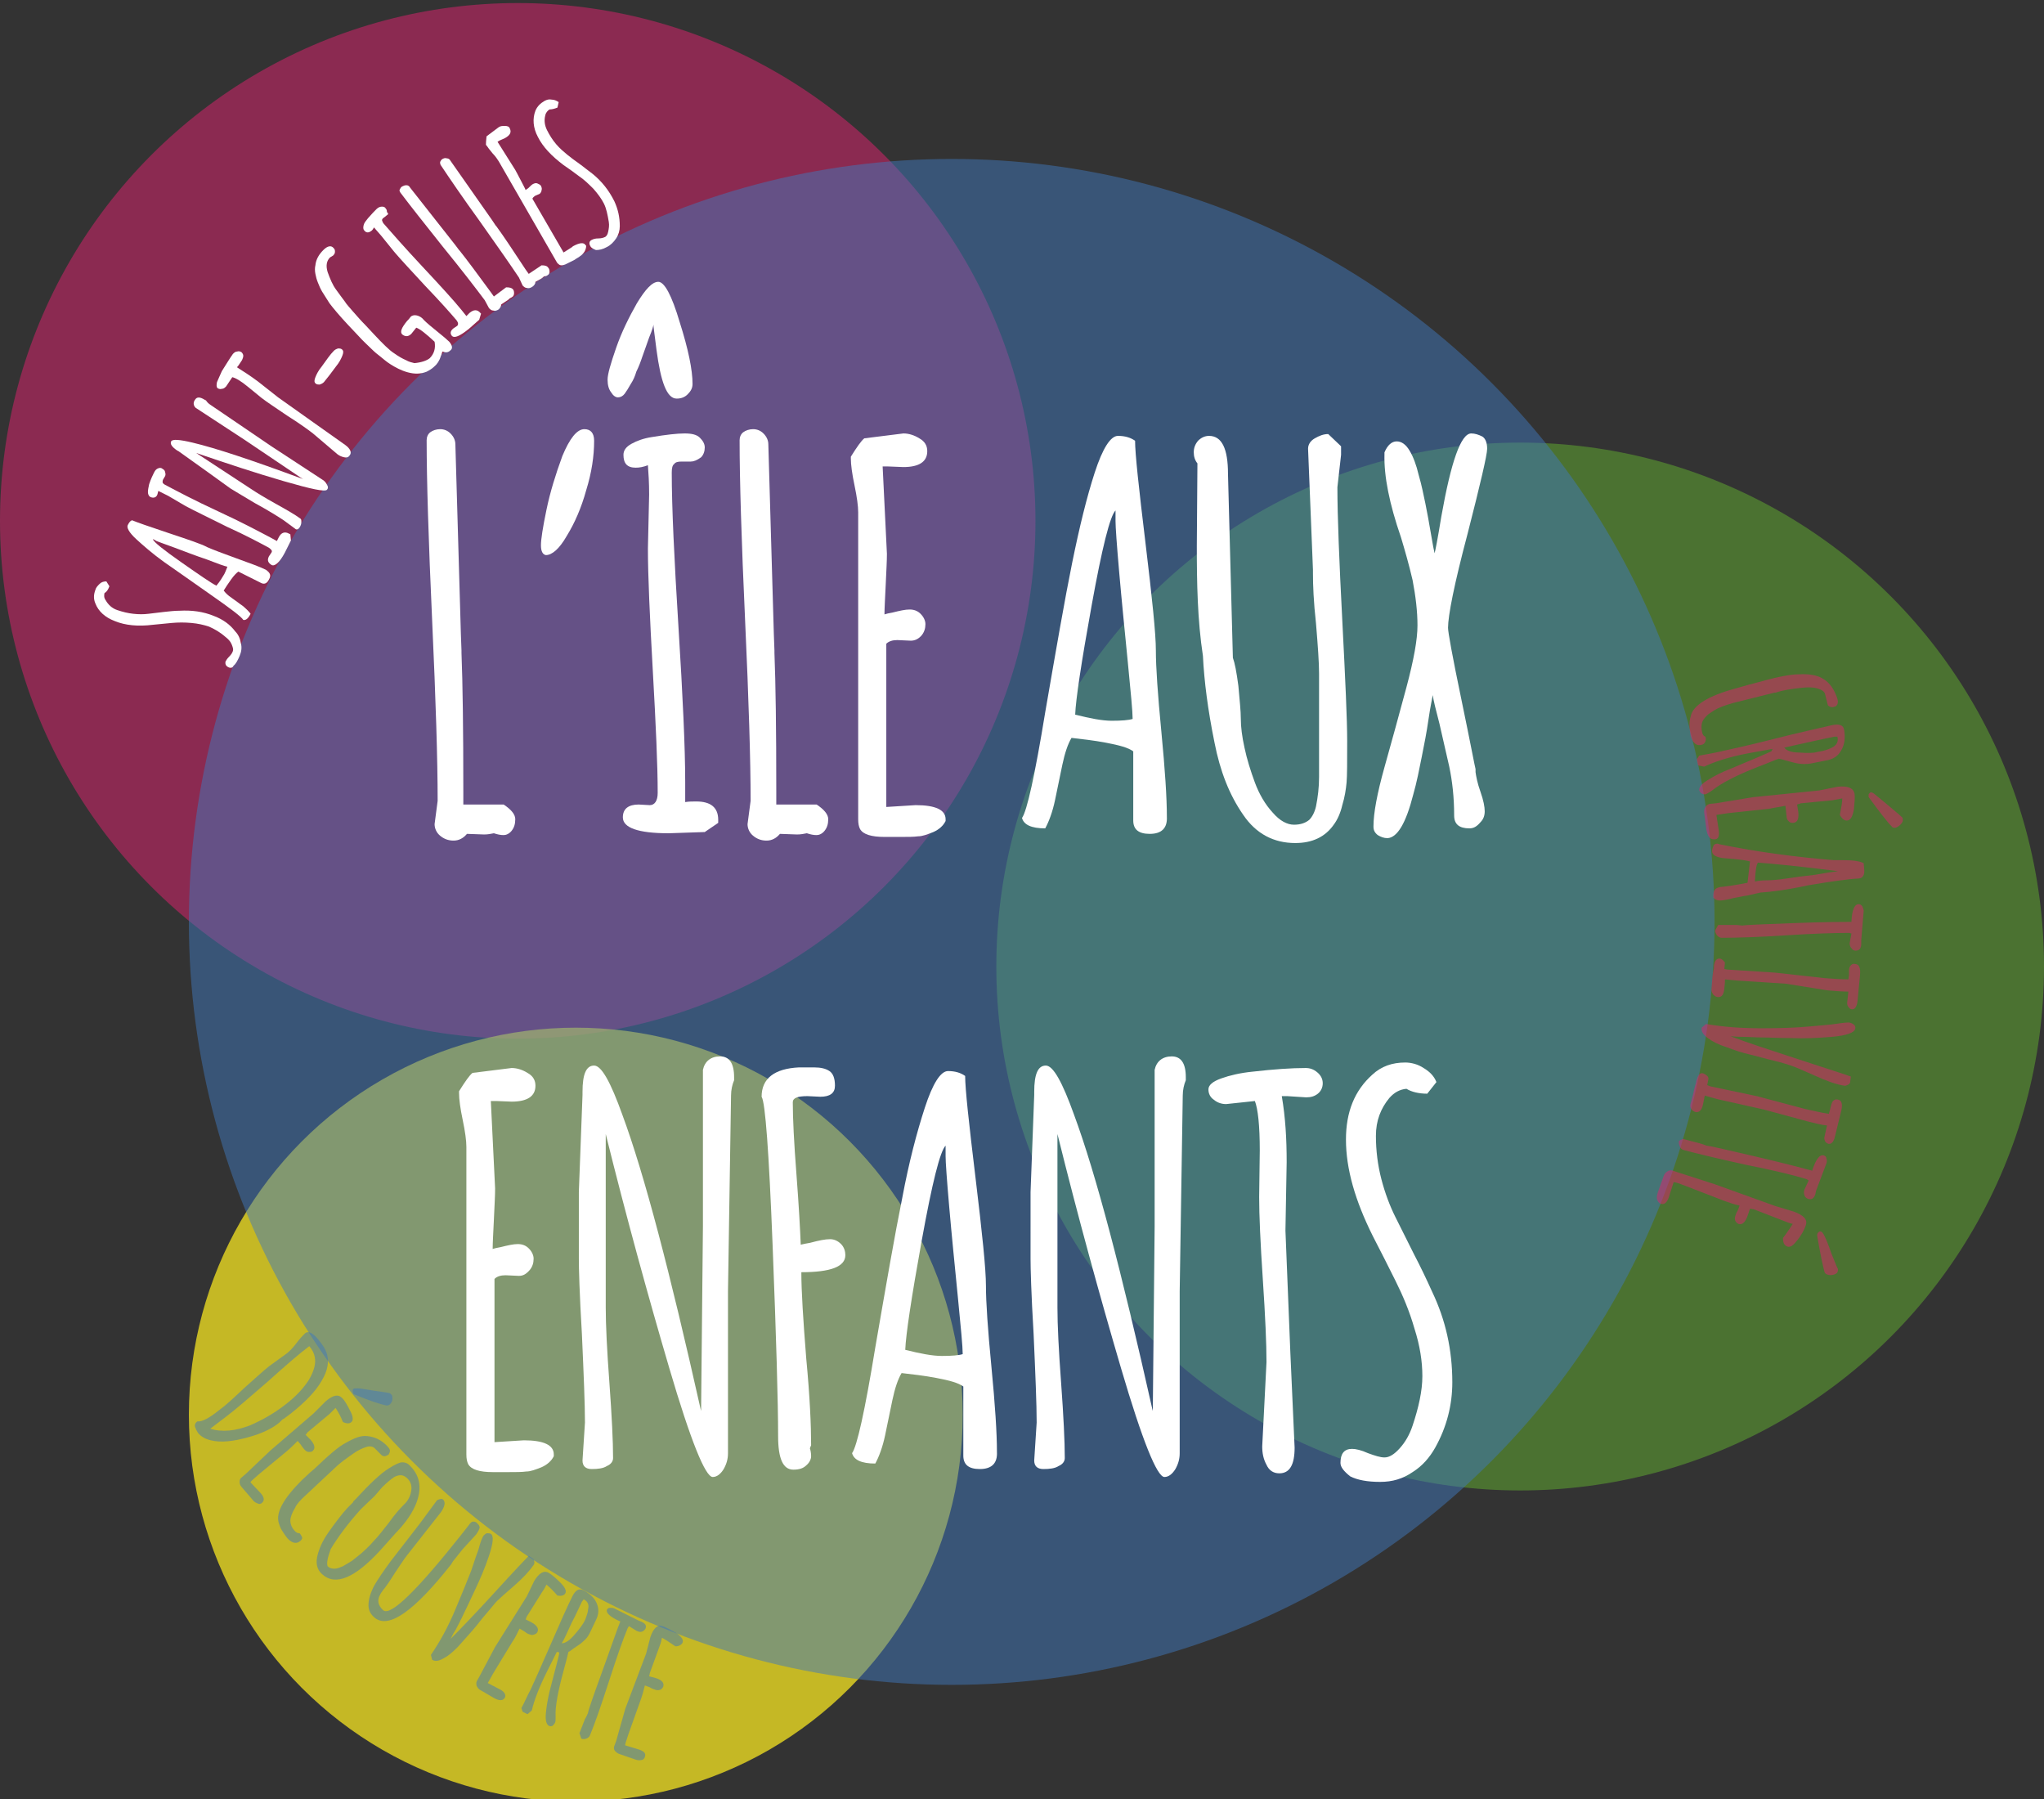<?xml version="1.0" encoding="utf-8"?>
<!-- Generator: Adobe Illustrator 22.1.0, SVG Export Plug-In . SVG Version: 6.00 Build 0)  -->
<svg version="1.1" id="Calque_1" xmlns="http://www.w3.org/2000/svg" xmlns:xlink="http://www.w3.org/1999/xlink" x="0px" y="0px"
	 viewBox="0 0 334.4 294.3" style="enable-background:new 0 0 334.4 294.3;" xml:space="preserve">
<rect x="0" y="0" width="334.4" height="294.3" fill="#333333" stroke="none"/>
<style type="text/css">
	.st0{opacity:0.5;}
	.st1{fill:#E3216F;}
	.st2{fill:#63B22F;}
	.st3{opacity:0.72;}
	.st4{fill:#FEEB20;}
	.st5{fill:#3F78BC;}
	.st6{fill:#FFFFFF;}
	.st7{opacity:0.5;fill:#E3216F;}
	.st8{opacity:0.5;fill:#3F78BC;}
</style>
<g>
	<g class="st0">
		<circle class="st1" cx="84.7" cy="85.2" r="84.7"/>
	</g>
	<g class="st0">
		<circle class="st2" cx="248.7" cy="158.1" r="85.7"/>
	</g>
	<g class="st3">
		<circle class="st4" cx="94.2" cy="231.4" r="63.3"/>
	</g>
	<g class="st0">
		<circle class="st5" cx="155.7" cy="150.8" r="124.8"/>
	</g>
	<g>
		<path class="st6" d="M75.4,103.7l0.1,2.7v0.4c0.2,5,0.3,12.5,0.3,22.6v2.2h6.6c1.2,0.8,1.9,1.6,1.9,2.4s-0.2,1.4-0.6,1.9
			c-0.4,0.5-0.9,0.7-1.3,0.7c-0.5,0-1-0.1-1.6-0.3c-0.5,0.1-1,0.2-1.6,0.2l-2.8-0.1c-0.6,0.7-1.3,1.1-2.2,1.1
			c-0.9,0-1.6-0.3-2.2-0.8c-0.6-0.5-0.9-1.2-0.9-1.9l0.5-3.8c0-6.6-0.3-16.4-0.9-29.5c-0.6-13.1-0.9-23-0.9-29.5
			c0-0.5,0.2-1,0.6-1.3c0.4-0.3,1-0.5,1.6-0.5c0.6,0,1.2,0.2,1.7,0.7c0.5,0.5,0.8,1.1,0.8,1.8L75.4,103.7z"/>
		<path class="st6" d="M89.3,90.8c-0.5-0.1-0.8-0.6-0.8-1.6c0-1,0.3-2.9,0.9-5.8c0.6-2.9,1.5-5.8,2.6-8.8c1.2-2.9,2.4-4.4,3.6-4.4
			c1,0,1.6,0.6,1.6,1.9c0,2.5-0.4,5.2-1.3,8.1c-0.8,2.9-1.9,5.4-3.2,7.5C91.5,89.8,90.3,90.8,89.3,90.8z"/>
		<path class="st6" d="M103.2,62.8c-0.4,0.7-0.7,1.2-1,1.6c-0.3,0.4-0.7,0.6-1.1,0.6c-0.4,0-0.8-0.3-1.1-0.8
			c-0.4-0.5-0.6-1.2-0.6-2.1c0-0.9,0.5-2.6,1.4-5.2c0.9-2.6,2.1-5,3.4-7.3c1.4-2.3,2.5-3.5,3.5-3.5s2.2,2.2,3.5,6.6
			c1.4,4.4,2.1,7.8,2.1,10.1c0,0.7-0.3,1.2-0.8,1.7c-0.5,0.5-1.1,0.7-1.8,0.7c-1.6,0-2.6-2.7-3.3-8c-0.3-2.4-0.5-3.8-0.5-4.1
			c0,0.2-0.2,0.9-0.7,2.1c-0.4,1.2-0.8,2.2-1.1,3.1c-0.3,0.9-0.6,1.7-1,2.5C103.9,61.5,103.6,62.2,103.2,62.8z M113,75.5l-1.5,0
			c-0.6,0-1,0.1-1.2,0.4c-0.3,0.2-0.4,0.7-0.4,1.4c0,5.6,0.4,14.1,1.1,25.3c0.7,11.2,1.1,19.7,1.1,25.3v3.3c0.6-0.1,1.2-0.1,1.8-0.1
			c2.4,0,3.6,1,3.6,3v0.5l-2.2,1.5l-5.9,0.2c-5,0-7.5-0.9-7.5-2.6c0-1.4,0.9-2.1,2.6-2.1l1.8,0.1c0.8,0,1.3-0.7,1.3-2
			c0-4.5-0.3-11.1-0.8-20c-0.5-8.9-0.8-15.6-0.8-20l0.2-8.8c0-1.9-0.1-3.5-0.2-4.8c-0.8,0.3-1.4,0.4-2,0.4c-1.4,0-2-0.7-2-2.1
			c0-0.7,0.4-1.3,1.3-1.8c0.9-0.5,2-0.9,3.3-1.1c2.4-0.4,4.2-0.6,5.4-0.6c1.2,0,2,0.2,2.5,0.7c0.5,0.5,0.8,1,0.8,1.6
			s-0.2,1.2-0.6,1.6C114,75.3,113.5,75.5,113,75.5z"/>
		<path class="st6" d="M126.6,103.7l0.1,2.7v0.4c0.2,5,0.3,12.5,0.3,22.6v2.2h6.6c1.2,0.8,1.9,1.6,1.9,2.4s-0.2,1.4-0.6,1.9
			c-0.4,0.5-0.9,0.7-1.3,0.7c-0.5,0-1-0.1-1.6-0.3c-0.5,0.1-1,0.2-1.6,0.2l-2.8-0.1c-0.6,0.7-1.3,1.1-2.2,1.1s-1.6-0.3-2.2-0.8
			c-0.6-0.5-0.9-1.2-0.9-1.9l0.5-3.8c0-6.6-0.3-16.4-0.9-29.5c-0.6-13.1-0.9-23-0.9-29.5c0-0.5,0.2-1,0.6-1.3c0.4-0.3,1-0.5,1.6-0.5
			c0.6,0,1.2,0.2,1.7,0.7c0.5,0.5,0.8,1.1,0.8,1.8L126.6,103.7z"/>
		<path class="st6" d="M149,104.8l-2.2-0.1c-0.8,0-1.4,0.2-1.8,0.6V132c3-0.2,4.6-0.3,4.8-0.3c3.3,0,4.9,0.8,4.9,2.3v0.3
			c-0.4,0.8-1.1,1.4-2,1.8c-1,0.4-1.8,0.7-2.5,0.7c-0.7,0.1-1.7,0.1-2.8,0.1h-2.7c-2.1,0-3.5-0.4-4-1.3c-0.2-0.4-0.3-0.9-0.3-1.6
			V83.8c0-1-0.2-2.5-0.6-4.4c-0.4-1.9-0.6-3.4-0.6-4.4v-0.3c1-1.6,1.7-2.6,2.2-3l6.4-0.8c0.9,0,1.8,0.3,2.6,0.8
			c0.9,0.5,1.3,1.2,1.3,2.1c0,1.7-1.3,2.6-3.9,2.6l-2.5-0.1c-0.4,0-0.7,0-0.9,0l0.7,14.3c0,1.2-0.1,2.8-0.2,5.1
			c-0.1,2.2-0.2,3.8-0.2,4.8c0.3-0.1,0.7-0.2,1.3-0.3c1.2-0.3,2.1-0.5,2.8-0.5s1.3,0.2,1.8,0.7c0.5,0.5,0.8,1.1,0.8,1.7
			c0,0.7-0.2,1.3-0.6,1.8C150.3,104.5,149.7,104.8,149,104.8z"/>
		<path class="st6" d="M188.1,136.4c-1.8,0-2.7-0.7-2.7-2.2v-11.3c-0.8-0.6-2.3-1-4.4-1.4c-2.1-0.4-4-0.6-5.7-0.8
			c-0.6,1-1.1,2.5-1.5,4.4c-0.4,1.9-0.8,3.8-1.2,5.8c-0.4,1.9-1,3.5-1.6,4.6c-2.3,0-3.5-0.6-3.8-1.7c0.8-1.1,2.1-6.9,3.8-17.3
			c1.8-10.4,3.2-18.5,4.4-24.4s2.4-10.8,3.7-14.8c1.3-4,2.6-6,3.8-6c1.2,0,2.1,0.3,2.8,0.8c0,2.1,0.6,7.6,1.7,16.7
			c1.1,9.1,1.7,14.9,1.7,17.6c0,2.7,0.3,7.1,0.9,13.3c0.6,6.2,0.9,10.8,0.9,13.9C191,135.5,190,136.4,188.1,136.4z M184.5,108.2
			c-0.5-5.1-1-10-1.4-14.6c-0.4-4.6-0.6-7.4-0.6-8.4c0-1,0-1.5,0-1.7c-0.9,0.9-2.2,6.1-3.9,15.5c-1.7,9.4-2.6,15.4-2.7,17.9
			c2.4,0.6,4.4,1,6,1c1.6,0,2.8-0.1,3.4-0.3C185.3,116.4,185,113.3,184.5,108.2z"/>
		<path class="st6" d="M195.8,89.3l0.1-13.5c-0.4-0.5-0.6-1.1-0.6-1.8c0-0.7,0.2-1.3,0.7-1.9c0.5-0.5,1.1-0.8,1.8-0.8
			c2.1,0,3.1,2.1,3.1,6.2l0.8,30.1c0.3,0.8,0.6,2.3,0.9,4.6c0.2,2.3,0.4,4.1,0.4,5.4c0,1.3,0.2,2.9,0.6,4.7c0.4,1.9,1,3.8,1.7,5.7
			c0.7,1.9,1.7,3.6,2.9,4.9c1.2,1.4,2.4,2,3.5,2c1.1,0,1.9-0.3,2.5-0.8c0.5-0.5,0.9-1.3,1.1-2.2c0.3-1.5,0.5-3.1,0.5-4.8v-16.9
			c0-1.8-0.2-4.6-0.5-8.2c-0.4-3.6-0.5-6.3-0.5-8.2v-0.6l-0.2-5l-0.6-14.8c0-0.7,0.4-1.3,1.1-1.7c0.7-0.4,1.4-0.7,2.2-0.7l2.1,2v1.4
			l-0.6,5.3c0,4.8,0.3,12.1,0.8,21.8c0.5,9.7,0.8,16.3,0.8,19.7c0,3.4,0,5.7-0.1,6.8c-0.1,1.1-0.3,2.4-0.7,3.7
			c-0.3,1.3-0.8,2.4-1.4,3.2c-1.4,2-3.5,3-6.3,3c-3.5,0-6.4-1.5-8.5-4.6c-2.3-3.3-3.8-7.2-4.7-11.8c-1.1-5.4-1.7-10.1-1.9-14.2
			C195.9,101.4,195.8,95.3,195.8,89.3z"/>
		<path class="st6" d="M240.4,135.5c-1.7,0-2.5-0.7-2.5-2.1c0-3-0.3-5.6-0.8-8c-0.5-2.3-1.1-4.7-1.6-7c-0.6-2.3-1-3.9-1.1-4.7
			c-0.1,0.6-0.4,1.9-0.7,4c-0.3,2.1-0.7,4.1-1.1,6.1c-0.4,2-0.8,4.1-1.4,6.2c-1.2,4.7-2.6,7-4.2,7.1c-0.6,0-1.1-0.2-1.6-0.5
			c-0.5-0.4-0.7-0.8-0.7-1.4c0-2.2,0.6-5.4,1.8-9.7c1.2-4.3,2.4-8.6,3.6-13.1s1.8-7.8,1.8-10.1c0-2.3-0.3-4.8-0.8-7.4
			c-0.6-2.6-1.3-5-1.9-7c-1.9-5.5-2.8-10-2.7-13.6V74c0.5-1.2,1.2-1.8,2-1.8c0.8,0,1.5,0.5,2.1,1.5c0.6,1,1.1,2.3,1.5,4
			c0.5,1.7,0.8,3.3,1.1,4.7c0.3,1.5,0.6,3.1,0.9,4.9c0.3,1.8,0.5,2.8,0.6,3.2c0.1-0.3,0.5-2.3,1.1-6c1.6-9,3.2-13.6,4.9-13.6
			c0.6,0,1.2,0.2,1.8,0.5c0.5,0.3,0.8,1,0.8,2c0,1-1.1,5.7-3.2,13.9c-2.2,8.3-3.2,13.4-3.2,15.4c0,0.7,0.7,4.6,2.2,11.8
			c1.5,7.2,2.2,11,2.3,11.3v0.5c0.1,0.7,0.3,1.8,0.8,3.2c0.5,1.4,0.7,2.5,0.7,3.2c0,0.7-0.2,1.3-0.7,1.8
			C241.6,135.2,241.1,135.5,240.4,135.5z"/>
		<path class="st6" d="M84.9,208.7l-2.2-0.1c-0.8,0-1.4,0.2-1.8,0.6v26.7c3-0.2,4.6-0.3,4.8-0.3c3.3,0,4.9,0.8,4.9,2.3v0.3
			c-0.4,0.8-1.1,1.4-2,1.8c-1,0.4-1.8,0.7-2.5,0.7c-0.7,0.1-1.7,0.1-2.8,0.1h-2.7c-2.1,0-3.5-0.4-4-1.3c-0.2-0.4-0.3-0.9-0.3-1.6
			v-50.3c0-1-0.2-2.5-0.6-4.4c-0.4-1.9-0.6-3.4-0.6-4.4v-0.3c1-1.6,1.7-2.6,2.2-3l6.4-0.8c0.9,0,1.8,0.3,2.6,0.8
			c0.9,0.5,1.3,1.2,1.3,2.1c0,1.7-1.3,2.6-3.9,2.6l-2.5-0.1c-0.4,0-0.7,0-0.9,0l0.7,14.3c0,1.2-0.1,2.8-0.2,5.1
			c-0.1,2.2-0.2,3.8-0.2,4.8c0.3-0.1,0.7-0.2,1.3-0.3c1.2-0.3,2.1-0.5,2.8-0.5c0.7,0,1.3,0.2,1.8,0.7c0.5,0.5,0.8,1.1,0.8,1.7
			c0,0.7-0.2,1.3-0.6,1.8C86.1,208.4,85.6,208.7,84.9,208.7z"/>
		<path class="st6" d="M94.7,195l0.6-15.9v-0.5c0-2.9,0.6-4.3,1.9-4.3c1.2,0,2.7,2.7,4.6,8c3.6,9.7,7.8,25.8,12.8,48.1l0.1,0.4
			l0.3-30.2v-25.6c0.3-1.4,1.3-2.2,2.8-2.2c1.5,0,2.3,1.1,2.3,3.4v0.5c-0.3,0.7-0.5,1.6-0.5,2.5l-0.5,32v26.5c0,0.9-0.2,1.7-0.7,2.6
			c-0.5,0.8-1.1,1.3-1.8,1.3c-1.2,0-3.6-5.9-7.1-17.8c-3.5-11.9-7-24.6-10.4-38.3v28.4c0,2.8,0.2,6.9,0.6,12.3
			c0.4,5.5,0.6,9.6,0.6,12.3c0,0.5-0.3,1-1,1.3c-0.6,0.4-1.5,0.5-2.5,0.5s-1.5-0.5-1.5-1.4l0.4-6.2c0-3-0.2-7.8-0.5-14.5
			c-0.4-6.7-0.5-10.8-0.5-12.3V195z"/>
		<path class="st6" d="M132.7,236.4l-0.2,0.5c0.1,0.3,0.2,0.8,0.2,1.3s-0.3,1.1-0.8,1.5c-0.5,0.5-1.2,0.7-2.1,0.7
			c-1.7,0-2.5-1.8-2.5-5.5c0-5.5-0.3-15.9-0.9-31.2s-1.2-23.4-1.8-24.3c0-3,2.1-4.6,6.1-4.8c0.6,0,1.5,0,2.5,0
			c1.1,0,1.9,0.2,2.5,0.6c0.6,0.4,0.9,1.2,0.9,2.4c0,1.2-0.8,1.8-2.4,1.8l-2.1-0.1c-1.6,0-2.4,0.3-2.4,1c0,2.7,0.2,6.6,0.6,11.8
			c0.4,5.2,0.6,9,0.7,11.5c0.4-0.1,0.9-0.2,1.5-0.3c1.5-0.4,2.5-0.6,3.3-0.6c0.7,0,1.3,0.3,1.8,0.8c0.5,0.5,0.7,1.2,0.7,1.8
			c0,1.9-2.4,2.8-7.2,2.8c0,3.1,0.3,7.8,0.8,14.1C132.5,228.5,132.7,233.2,132.7,236.4z"/>
		<path class="st6" d="M160.3,240.3c-1.8,0-2.7-0.7-2.7-2.2v-11.3c-0.8-0.6-2.3-1-4.4-1.4c-2.1-0.4-4-0.6-5.7-0.8
			c-0.6,1-1.1,2.5-1.5,4.4c-0.4,1.9-0.8,3.8-1.2,5.8c-0.4,1.9-1,3.5-1.6,4.6c-2.3,0-3.5-0.6-3.8-1.7c0.8-1.1,2.1-6.9,3.8-17.3
			c1.8-10.4,3.2-18.5,4.4-24.4c1.1-5.9,2.4-10.8,3.7-14.8c1.3-4,2.6-6,3.8-6c1.2,0,2.1,0.3,2.8,0.8c0,2.1,0.6,7.6,1.7,16.7
			c1.1,9.1,1.7,14.9,1.7,17.6s0.3,7.1,0.9,13.3c0.6,6.2,0.9,10.8,0.9,13.9C163.2,239.3,162.3,240.3,160.3,240.3z M156.7,212.1
			c-0.5-5.1-1-10-1.4-14.6c-0.4-4.6-0.6-7.4-0.6-8.4c0-1,0-1.5,0-1.7c-0.9,0.9-2.2,6.1-3.9,15.5c-1.7,9.4-2.6,15.4-2.7,17.9
			c2.4,0.6,4.4,1,6,1c1.6,0,2.8-0.1,3.4-0.3C157.5,220.3,157.2,217.2,156.7,212.1z"/>
		<path class="st6" d="M168.6,195l0.6-15.9v-0.5c0-2.9,0.6-4.3,1.9-4.3c1.2,0,2.7,2.7,4.6,8c3.6,9.7,7.8,25.8,12.8,48.1l0.1,0.4
			l0.3-30.2v-25.6c0.3-1.4,1.3-2.2,2.8-2.2c1.5,0,2.3,1.1,2.3,3.4v0.5c-0.3,0.7-0.5,1.6-0.5,2.5l-0.5,32v26.5c0,0.9-0.2,1.7-0.7,2.6
			c-0.5,0.8-1.1,1.3-1.8,1.3c-1.2,0-3.6-5.9-7.1-17.8c-3.5-11.9-7-24.6-10.4-38.3v28.4c0,2.8,0.2,6.9,0.6,12.3
			c0.4,5.5,0.6,9.6,0.6,12.3c0,0.5-0.3,1-1,1.3c-0.6,0.4-1.5,0.5-2.5,0.5s-1.5-0.5-1.5-1.4l0.4-6.2c0-3-0.2-7.8-0.5-14.5
			c-0.4-6.7-0.5-10.8-0.5-12.3V195z"/>
		<path class="st6" d="M210.5,190.1l-0.2,11.2l0.8,19.9l0.7,15.6c0,2.8-0.8,4.2-2.5,4.2c-1,0-1.7-0.5-2.1-1.4
			c-0.5-0.9-0.7-1.9-0.7-3l0.7-13.8c0-3-0.2-7.5-0.6-13.5c-0.4-6-0.6-10.5-0.6-13.5l0.1-7.6c0-4.1-0.3-6.8-0.8-8.1l-4.7,0.5
			c-0.7,0-1.4-0.2-2-0.7c-0.6-0.4-0.9-1-0.9-1.7c0-0.7,0.7-1.3,2.1-1.8c1.4-0.5,3.1-0.9,5.1-1.1c3.5-0.4,6.4-0.6,8.7-0.6
			c0.7,0,1.3,0.2,1.9,0.7c0.6,0.5,0.9,1.1,0.9,1.8c0,0.7-0.3,1.3-0.8,1.7c-0.5,0.4-1.1,0.6-1.9,0.6l-3.1-0.2c-0.4,0-0.7,0-0.9,0
			C210.3,182.8,210.5,186.3,210.5,190.1z"/>
		<path class="st6" d="M219.3,239.3c0-1.5,0.6-2.3,1.9-2.3c0.6,0,1.5,0.2,2.6,0.7c1.1,0.4,2,0.7,2.7,0.7c0.8,0,1.6-0.5,2.5-1.5
			c0.9-1,1.6-2.2,2.1-3.7c1-3,1.6-5.7,1.6-8.1s-0.4-5-1.3-7.8c-0.8-2.8-1.9-5.4-3.1-7.8c-1.2-2.4-2.4-4.8-3.7-7.3
			c-2.9-5.8-4.4-11-4.4-15.8c0-4.5,1.4-8,4.3-10.6c1.5-1.4,3.3-2,5.4-2c1,0,2.1,0.3,3,0.9c1,0.6,1.7,1.3,2.1,2.3l-1.5,1.9
			c-1.4,0-2.6-0.3-3.4-0.8c-1.1,0.1-2,0.6-2.8,1.5c-1.4,1.7-2.2,3.7-2.2,6.2c0,2.4,0.3,4.8,0.9,7.1c0.6,2.3,1.4,4.4,2.3,6.2
			c0.9,1.8,1.9,3.8,3,6c1.1,2.1,2.1,4.2,3,6.2c2.2,4.6,3.3,9.5,3.3,14.8c0,3.7-0.9,7.3-2.8,10.7c-0.9,1.6-2.1,3-3.7,4
			c-1.6,1.1-3.3,1.6-5.3,1.6c-2.1,0-3.7-0.3-4.9-0.9C219.9,240.7,219.3,240,219.3,239.3z"/>
	</g>
	<g>
		<path class="st6" d="M37.5,109.2c-0.5-0.2-0.7-0.5-0.6-1c0.1-0.2,0.3-0.5,0.6-0.8c0.3-0.3,0.5-0.6,0.6-0.9c0.1-0.3,0-0.6-0.2-1.1
			c-0.2-0.5-0.6-0.9-1-1.2c-0.9-0.8-1.8-1.3-2.7-1.7c-0.9-0.3-1.8-0.5-2.9-0.6c-1.1-0.1-2.1-0.1-3.2,0c-1,0.1-2,0.2-3.1,0.3
			c-2.4,0.3-4.5,0.1-6.2-0.6c-1.6-0.6-2.7-1.6-3.2-2.9c-0.3-0.7-0.3-1.4,0-2.2c0.1-0.4,0.4-0.7,0.7-1c0.3-0.3,0.7-0.4,1.1-0.4
			l0.5,0.8c-0.2,0.5-0.4,0.9-0.8,1.1c-0.1,0.4-0.1,0.8,0.2,1.2c0.4,0.7,1,1.3,1.9,1.6c0.9,0.3,1.7,0.5,2.6,0.6
			c0.9,0.1,1.7,0.1,2.5,0c0.8-0.1,1.6-0.2,2.5-0.3c0.9-0.1,1.8-0.2,2.6-0.2c1.9-0.1,3.8,0.1,5.7,0.9c1.3,0.5,2.5,1.3,3.4,2.5
			c0.5,0.5,0.8,1.2,0.9,1.9c0.2,0.7,0.1,1.4-0.2,2.1c-0.3,0.7-0.6,1.3-1,1.6C38.1,109.2,37.8,109.3,37.5,109.2z"/>
		<path class="st6" d="M44,94.8c-0.3,0.6-0.7,0.8-1.2,0.6L39,93.5c-0.3,0.2-0.7,0.6-1.2,1.3c-0.5,0.7-0.9,1.3-1.2,1.8
			c0.3,0.4,0.7,0.8,1.3,1.2c0.6,0.4,1.2,0.9,1.8,1.3c0.6,0.5,1,0.9,1.3,1.3c-0.4,0.8-0.8,1.1-1.2,1c-0.3-0.5-2-1.8-5.3-4.1
			c-3.3-2.3-5.8-4.1-7.7-5.4c-1.8-1.3-3.3-2.6-4.5-3.7c-1.2-1.1-1.6-1.9-1.4-2.3c0.2-0.4,0.4-0.7,0.7-0.8c0.7,0.3,2.7,1,6,2.1
			c3.3,1.1,5.4,1.8,6.3,2.3c0.9,0.4,2.5,1,4.7,1.8c2.2,0.8,3.9,1.4,4.9,1.9C44.2,93.7,44.4,94.1,44,94.8z M33.8,91.5
			c-1.8-0.6-3.6-1.3-5.2-1.9c-1.7-0.6-2.7-1-3-1.1c-0.3-0.2-0.5-0.3-0.6-0.3c0.2,0.5,1.7,1.7,4.7,3.8c3,2.1,4.9,3.4,5.7,3.8
			c0.6-0.7,1-1.4,1.3-1.9c0.3-0.6,0.4-1,0.5-1.2C36.7,92.6,35.6,92.2,33.8,91.5z"/>
		<path class="st6" d="M27,77.9l-0.3,0.5c-0.1,0.2-0.1,0.3-0.1,0.5c0,0.1,0.2,0.3,0.4,0.4c1.9,1,4.7,2.5,8.6,4.3
			c3.9,1.8,6.7,3.3,8.6,4.3l1.1,0.6c0.1-0.2,0.2-0.4,0.3-0.6c0.4-0.8,1-1,1.7-0.6l0.2,0.1l0.1,1l-1,2c-0.9,1.7-1.7,2.3-2.2,2
			C43.8,92,43.7,91.6,44,91l0.4-0.6c0.2-0.3,0-0.5-0.4-0.8c-1.5-0.8-3.7-2-6.8-3.4c-3-1.5-5.3-2.6-6.8-3.4l-2.9-1.7
			c-0.6-0.3-1.2-0.6-1.6-0.8c-0.1,0.3-0.1,0.5-0.2,0.7c-0.2,0.4-0.6,0.5-1.1,0.3c-0.2-0.1-0.4-0.4-0.4-0.8c0-0.4,0.1-0.8,0.2-1.3
			c0.3-0.9,0.6-1.5,0.8-1.9s0.4-0.6,0.7-0.7c0.2-0.1,0.5-0.1,0.7,0.1c0.2,0.1,0.4,0.3,0.4,0.5C27.1,77.5,27.1,77.7,27,77.9z"/>
		<path class="st6" d="M34.1,77.3l-4.9-3.5L29,73.7c-0.9-0.6-1.2-1.1-1-1.5c0.2-0.4,1.4-0.3,3.5,0.2c3.8,0.9,9.8,2.9,17.9,5.9
			l0.2,0.1L40.1,72l-8.1-5.3c-0.4-0.4-0.4-0.9-0.1-1.3c0.3-0.5,0.8-0.5,1.6,0l0.2,0.1c0.2,0.3,0.4,0.5,0.7,0.7l10,6.8l8.4,5.5
			c0.3,0.2,0.5,0.4,0.7,0.8c0.2,0.3,0.2,0.6,0,0.8c-0.3,0.4-2.6-0.1-7.1-1.4c-4.5-1.3-9.3-2.9-14.3-4.6l9,5.9c0.9,0.6,2.2,1.4,4,2.4
			c1.8,1,3.2,1.8,4,2.4c0.2,0.1,0.2,0.3,0.2,0.6c0,0.3-0.1,0.6-0.3,0.9c-0.2,0.3-0.5,0.4-0.7,0.2l-1.9-1.4c-0.9-0.6-2.5-1.6-4.7-2.8
			c-2.2-1.3-3.5-2.1-4-2.4L34.1,77.3z"/>
		<path class="st6" d="M42.2,62.4l3.3,2.6l6.2,4.4l4.8,3.4c0.8,0.6,1.1,1.2,0.7,1.7c-0.2,0.3-0.5,0.4-0.9,0.3
			c-0.4-0.1-0.7-0.2-1.1-0.5l-4-3.4c-0.9-0.7-2.3-1.7-4.2-2.9c-1.9-1.3-3.3-2.2-4.2-2.9l-2.2-1.8c-1.2-1-2.1-1.5-2.6-1.6L37,63.2
			c-0.2,0.2-0.4,0.4-0.7,0.4c-0.3,0.1-0.5,0-0.7-0.1c-0.2-0.2-0.2-0.5-0.1-1c0.2-0.5,0.5-1.1,0.8-1.8c0.7-1.1,1.3-2.1,1.8-2.8
			c0.2-0.2,0.4-0.4,0.7-0.4c0.3-0.1,0.5,0,0.7,0.1c0.2,0.2,0.3,0.4,0.3,0.6c0,0.2-0.1,0.5-0.2,0.7L39,59.8c-0.1,0.1-0.2,0.2-0.2,0.3
			C39.9,60.8,41,61.5,42.2,62.4z"/>
		<path class="st6" d="M55.3,57c0.3,0,0.5,0,0.7,0.2c0.2,0.2,0.2,0.5,0,1c-0.2,0.5-0.5,1.1-1,1.7c-0.8,1.1-1.5,2-2,2.6
			c-0.2,0.2-0.4,0.3-0.7,0.4c-0.3,0-0.5,0-0.7-0.2c-0.2-0.2-0.2-0.5,0-1c0.2-0.5,0.5-1.1,1-1.7c0.8-1.1,1.4-2,2-2.6
			C54.8,57.2,55,57.1,55.3,57z"/>
		<path class="st6" d="M68.1,53.6l-0.8,1c-0.5,0.5-1,0.5-1.5,0.1c-0.4-0.4-0.1-1.1,0.8-2.2c0.2-0.2,0.4-0.4,0.6-0.7
			c0.2-0.2,0.6-0.3,1-0.2c0.4,0.1,0.8,0.3,1.2,0.8c0.4,0.4,1.1,1,2.1,1.8c1,0.8,1.7,1.4,2,1.7c0.5,0.6,0.6,1.1,0.2,1.4
			c-0.4,0.4-0.8,0.4-1.3,0.2l0,0c-0.1,0.1-0.1,0.4-0.3,0.8c-0.2,0.7-0.6,1.3-1.1,1.7c-0.3,0.3-0.8,0.6-1.2,0.8c-1,0.4-2,0.4-3.1,0.1
			c-1.1-0.3-2-0.8-2.8-1.3s-1.3-1-1.7-1.3c-0.4-0.3-0.9-0.7-1.4-1.2c-0.6-0.6-1.4-1.3-2.2-2.2l-1.7-1.8c-1.4-1.5-2.4-2.7-3-3.5
			c-0.5-0.8-0.9-1.4-1.2-1.9c-0.3-0.5-0.5-1-0.7-1.5c-0.2-0.5-0.3-0.9-0.4-1.4c-0.1-0.5-0.1-1,0-1.4c0.1-1,0.6-1.8,1.3-2.5
			c0.7-0.7,1.3-0.8,1.7-0.3c0.2,0.2,0.2,0.4,0.2,0.6s-0.1,0.4-0.3,0.6L54,42.1c-0.6,0.6-0.7,1.4-0.4,2.4c0.4,1.1,0.8,2.1,1.4,2.9
			c0.6,0.8,1,1.4,1.4,1.9c0.3,0.5,0.8,1,1.3,1.6c0.7,0.8,1.4,1.6,2.1,2.3l1.4,1.5c1.4,1.5,2.5,2.6,3.3,3.1c0.7,0.5,1.4,0.9,1.9,1.1
			c0.5,0.3,1,0.4,1.4,0.5c1.1-0.1,2-0.4,2.5-0.8c0.7-0.7,1-1.6,0.8-2.7C69.7,54.6,68.7,53.8,68.1,53.6z"/>
		<path class="st6" d="M63.3,35.2l-0.5,0.4c-0.2,0.1-0.3,0.3-0.3,0.4c0,0.1,0.1,0.3,0.2,0.5c1.4,1.6,3.5,4,6.4,7.1
			c2.9,3.1,5.1,5.5,6.4,7.1l0.8,1c0.2-0.2,0.3-0.3,0.5-0.5c0.7-0.6,1.3-0.6,1.8,0l0.1,0.1l-0.3,1l-1.7,1.5c-1.5,1.2-2.4,1.6-2.8,1.1
			c-0.3-0.4-0.2-0.8,0.3-1.2l0.6-0.4c0.2-0.2,0.2-0.5-0.1-0.9c-1.1-1.3-2.8-3.2-5.1-5.6c-2.3-2.5-4-4.3-5.1-5.6l-2.1-2.6
			c-0.4-0.5-0.9-1-1.2-1.4c-0.2,0.3-0.3,0.5-0.5,0.6c-0.4,0.3-0.8,0.3-1.1-0.1c-0.2-0.2-0.2-0.5-0.1-0.9c0.1-0.4,0.4-0.7,0.7-1.1
			c0.6-0.7,1.1-1.2,1.4-1.5c0.3-0.3,0.6-0.4,0.9-0.4c0.3,0,0.5,0.1,0.6,0.3c0.2,0.2,0.2,0.4,0.2,0.6C63.6,34.9,63.5,35.1,63.3,35.2z
			"/>
		<path class="st6" d="M74.5,40.1l0.6,0.8l0.1,0.1c1.2,1.5,2.9,3.8,5.1,6.8l0.5,0.7l2-1.5c0.6,0,0.9,0.1,1.1,0.3
			c0.2,0.2,0.2,0.5,0.2,0.7c0,0.2-0.1,0.4-0.2,0.5c-0.1,0.1-0.3,0.2-0.5,0.3c-0.1,0.1-0.3,0.3-0.5,0.4l-0.9,0.6
			c0,0.3-0.2,0.6-0.4,0.8c-0.3,0.2-0.6,0.3-0.9,0.2c-0.3,0-0.5-0.2-0.7-0.4l-0.7-1.3c-1.5-2-3.8-5-6.9-8.8c-3.1-3.9-5.4-6.8-6.9-8.8
			c-0.1-0.2-0.2-0.3-0.1-0.5c0.1-0.2,0.2-0.4,0.4-0.5c0.2-0.1,0.4-0.2,0.7-0.2c0.3,0,0.5,0.2,0.6,0.4L74.5,40.1z"/>
		<path class="st6" d="M80.5,36l0.6,0.9l0.1,0.1c1.1,1.5,2.7,3.9,4.8,7.1l0.5,0.7l2.1-1.4c0.6,0,0.9,0.1,1.1,0.4
			c0.2,0.2,0.2,0.5,0.2,0.7c0,0.2-0.1,0.4-0.3,0.5c-0.1,0.1-0.3,0.2-0.6,0.2c-0.1,0.1-0.3,0.3-0.5,0.4l-0.9,0.5
			c0,0.3-0.2,0.6-0.5,0.8c-0.3,0.2-0.6,0.3-0.9,0.2c-0.3,0-0.5-0.2-0.7-0.4l-0.6-1.3c-1.4-2.1-3.5-5.1-6.4-9.2c-2.9-4-5-7.1-6.4-9.2
			c-0.1-0.2-0.1-0.3-0.1-0.5c0.1-0.2,0.2-0.4,0.4-0.5c0.2-0.1,0.4-0.2,0.7-0.1c0.3,0,0.5,0.2,0.6,0.4L80.5,36z"/>
		<path class="st6" d="M88.3,31.7L87.6,32c-0.3,0.2-0.4,0.3-0.5,0.5l5.1,8.8c0.9-0.6,1.5-0.9,1.5-1c1.1-0.6,1.8-0.7,2.1-0.2l0.1,0.1
			c0,0.3-0.1,0.7-0.3,1c-0.2,0.3-0.5,0.6-0.7,0.7c-0.2,0.2-0.5,0.3-0.9,0.6L93,43c-0.7,0.4-1.2,0.5-1.5,0.3
			c-0.1-0.1-0.3-0.2-0.4-0.4l-9.5-16.5c-0.2-0.3-0.5-0.8-1-1.3c-0.5-0.6-0.8-1-1-1.3l-0.1-0.1c0-0.7,0.1-1.2,0.1-1.4l2-1.5
			c0.3-0.2,0.6-0.2,1-0.2c0.4,0,0.7,0.1,0.8,0.4c0.3,0.6,0.1,1.1-0.8,1.6L81.7,23c-0.1,0.1-0.2,0.1-0.3,0.2l2.9,4.6
			c0.2,0.4,0.5,0.9,0.9,1.7c0.4,0.8,0.7,1.3,0.8,1.6c0.1-0.1,0.2-0.2,0.4-0.3c0.3-0.3,0.6-0.6,0.8-0.7c0.2-0.1,0.5-0.2,0.7-0.1
			s0.5,0.2,0.6,0.4c0.1,0.2,0.2,0.5,0.1,0.7C88.6,31.3,88.5,31.5,88.3,31.7z"/>
		<path class="st6" d="M96.6,40.3c-0.3-0.5-0.2-0.9,0.3-1.1c0.2-0.1,0.5-0.2,1-0.2c0.4,0,0.8-0.1,1-0.2c0.3-0.1,0.5-0.4,0.6-0.9
			c0.1-0.5,0.2-1,0.1-1.6c-0.2-1.2-0.4-2.2-0.8-3c-0.4-0.8-1-1.6-1.7-2.4c-0.8-0.8-1.5-1.5-2.4-2.1c-0.8-0.6-1.6-1.2-2.5-1.8
			c-2-1.5-3.4-3-4.2-4.6c-0.8-1.5-0.9-3-0.4-4.3c0.3-0.7,0.8-1.2,1.5-1.6c0.4-0.2,0.7-0.3,1.2-0.2c0.4,0,0.8,0.2,1.1,0.4l-0.2,0.9
			c-0.5,0.2-0.9,0.3-1.3,0.3c-0.3,0.2-0.6,0.5-0.7,1c-0.2,0.8-0.1,1.6,0.3,2.4c0.4,0.8,0.9,1.6,1.5,2.3c0.6,0.7,1.2,1.2,1.8,1.7
			c0.6,0.5,1.3,1,2,1.5c0.7,0.5,1.4,1.1,2.1,1.6c1.5,1.2,2.7,2.7,3.6,4.5c0.6,1.3,0.9,2.6,0.9,4.1c0,0.7-0.2,1.4-0.6,2
			c-0.4,0.6-0.9,1.1-1.5,1.4c-0.7,0.4-1.3,0.5-1.8,0.5C97,40.7,96.7,40.5,96.6,40.3z"/>
	</g>
	<g>
		<path class="st7" d="M284,112.6l2.1-0.6l0.8-0.2c3.5-1,5.9-1.5,7.4-1.5c1.8-0.1,3.1,0.2,3.9,0.7c1.2,0.7,1.9,1.8,2.4,3.3
			c0.1,0.4,0.1,0.6,0,0.9c-0.1,0.2-0.3,0.4-0.5,0.4c-0.2,0.1-0.5,0.1-0.7,0c-0.2-0.1-0.4-0.2-0.4-0.4l-0.4-1.6
			c-0.1-0.5-0.6-0.8-1.3-1c-0.7-0.2-1.5-0.2-2.5-0.1c-1.8,0.2-3.2,0.4-4.3,0.8l-0.2,0l-6.8,1.7c-1.4,0.4-2.4,0.8-2.9,1.1
			c-0.5,0.3-0.9,0.6-1.2,0.8c-0.3,0.3-0.5,0.5-0.7,0.8c-0.4,0.6-0.4,1.4-0.2,2.2c0.1,0.3,0.2,0.5,0.5,0.6c0.1,0.3,0.1,0.5,0,0.8
			c-0.1,0.2-0.2,0.4-0.5,0.5c-0.9,0.3-1.6-0.2-1.9-1.5c-0.1-0.5-0.2-1.1-0.2-1.7c0-0.6,0.1-1.1,0.2-1.4
			C276.9,115.4,279.5,113.8,284,112.6z"/>
		<path class="st7" d="M290,122.5l-3.9,0.7c-3.2,0.6-5.6,1.4-7.3,2.2l-1-0.2l-0.2-1l0.4-0.6c1.1-0.2,2.3-0.4,3.6-0.7
			c1.3-0.3,4.2-0.9,8.5-2c4.3-1.1,7.6-1.8,9.7-2.3c1.1-0.2,1.8,0,1.9,0.8c0.2,1.2,0.1,2.3-0.4,3.2c-0.5,1-1.3,1.6-2.6,1.8l-2.5,0.5
			c-0.7,0.1-1.3,0.1-2,0c-0.6-0.1-1.3-0.3-2-0.5c-0.7-0.2-1.1-0.3-1.2-0.3c-0.6,0.2-1.7,0.7-3.3,1.3c-3.6,1.4-6.1,2.7-7.6,3.9
			c-0.4,0.3-0.8,0.5-1,0.6c-0.3,0.1-0.5,0-0.7-0.1c-0.2-0.1-0.3-0.3-0.4-0.5c-0.1-0.5,0.4-1.1,1.4-1.7c1.1-0.7,2.3-1.3,3.6-1.8
			c4.1-1.7,6.4-2.7,6.8-2.9L290,122.5z M300.6,120.5l-0.5,0c-1,0.2-2.4,0.5-4.2,0.9c-1.8,0.4-3.2,0.7-4,0.9c0.4,0.5,1.2,0.8,2.5,0.8
			c1.3,0.1,2.3,0.1,2.9-0.1c0.7-0.1,1.1-0.2,1.4-0.3c0.3-0.1,0.6-0.2,1-0.4C300.5,121.9,300.8,121.3,300.6,120.5z"/>
		<path class="st7" d="M297.6,129.3l3-0.6c1.7-0.2,2.6,0.2,2.8,1.1c0.1,0.6,0,1.5-0.1,2.6c-0.2,1.1-0.5,1.7-1,1.8
			c-0.5,0.1-0.9-0.2-1.3-0.9c0.2-1.1,0.4-2,0.4-2.7c-0.5,0.1-1,0.2-1.6,0.3l-5.2,0.5c0,0-0.2,0.1-0.6,0.2l0.2,1.2
			c0.1,1.1-0.1,1.7-0.8,1.8c-0.3,0-0.5,0-0.7-0.2c-0.2-0.2-0.4-0.4-0.4-0.7c0-0.3-0.1-0.7-0.1-1l-0.1-0.9c-0.9,0.2-1.8,0.3-2.7,0.5
			l-6.6,0.7c-1.4,0.2-2,0.3-2,0.3l0.4,2.6c0.1,0.9-0.1,1.4-0.7,1.4c-0.4,0-0.7-0.1-0.9-0.4c-0.2-0.3-0.3-0.6-0.4-1l-0.4-3
			c0-0.3,0-0.6,0.2-0.9c0.2-0.3,0.4-0.4,0.7-0.5l1-0.1l6.1-1L297.6,129.3z M305.8,129.8c0.1-0.1,0.2-0.2,0.3-0.2
			c0.1,0,0.4,0.1,0.7,0.4c0.4,0.3,1.1,0.9,2.3,1.9c1.2,1,1.9,1.6,2.1,1.8c0.1,0.1,0.1,0.3,0.1,0.5c0,0.2-0.1,0.4-0.4,0.7
			c-0.3,0.3-0.5,0.4-0.8,0.5c-0.3,0-0.5,0-0.6-0.2c-0.8-0.8-2-2.4-3.7-4.7c-0.1-0.1-0.1-0.2-0.1-0.3
			C305.7,130,305.7,129.9,305.8,129.8z"/>
		<path class="st7" d="M288,146l-2.2,0.5c-0.3,0-1,0.2-2.2,0.4c-1.1,0.3-1.9,0.4-2.2,0.4l0,0c-0.5,0-0.9-0.2-1.1-0.5
			c0-0.5,0-0.9,0.2-1.2c0.2-0.3,0.5-0.4,0.9-0.5c1-0.1,2.5-0.3,4.5-0.7l0.4-3.5c-0.8-0.2-1.7-0.3-2.7-0.4c-1-0.1-1.7-0.1-2.1-0.2
			c-0.9-0.2-1.4-0.5-1.4-1.1c0-0.3,0.1-0.5,0.2-0.8s0.4-0.4,0.7-0.4l0.3,0.1c6.4,1.3,12.6,2.1,18.7,2.6c0.2,0,0.7,0,1.5,0
			c1.8,0,2.9,0.2,3.4,0.5l0.1,1.2c0,0.3,0,0.6-0.2,0.9c-0.1,0.2-0.4,0.4-0.7,0.4c-1.9,0.1-4.6,0.5-8.2,1.1
			C292.2,145.6,289.6,145.9,288,146z M287.1,144.2c0.4-0.1,1-0.2,1.9-0.2c0.9,0,2-0.1,3.3-0.3c1.3-0.2,2.8-0.4,4.6-0.6
			c1.7-0.3,3-0.5,3.8-0.6c-6.2-0.8-10.5-1.2-13.1-1.4C287.3,141.5,287.2,142.5,287.1,144.2z"/>
		<path class="st7" d="M281.1,151.3l2.8,0c0,0,0.4,0,1.2,0.1c0.3-0.1,3.1-0.2,8.3-0.4s8.4-0.2,9.5-0.2c0,0,0-0.1,0-0.1
			c0.1-1.9,0.5-2.8,1.2-2.8c0.2,0,0.4,0.1,0.6,0.4c0.1,0.3,0.2,0.5,0.2,0.7l-0.4,4.8l0,0.6c0,0.7-0.3,1.1-0.9,1.1
			c-0.3,0-0.5-0.1-0.7-0.4c-0.2-0.2-0.3-0.5-0.3-0.8l0.3-1.6l-0.4-0.1c-2.3,0-5.8,0.1-10.4,0.4c-4.6,0.3-8.1,0.4-10.4,0.4
			c-0.3,0-0.5-0.1-0.8-0.4c-0.2-0.3-0.3-0.5-0.3-0.8L281.1,151.3z"/>
		<path class="st7" d="M292.1,160.9l-7.8-0.5l-1.1-0.1l-1-0.1l0,0.5l-0.1,1c-0.1,1-0.4,1.4-1,1.4c-0.3,0-0.6-0.2-0.8-0.4
			c-0.2-0.3-0.3-0.5-0.3-0.8l0.1-1.5c0.1-1.1,0.2-1.7,0.3-2c0-0.2,0-0.3,0-0.4c0.1-0.8,0.4-1.2,0.9-1.2c0.2,0,0.4,0.1,0.6,0.3
			c0.2,0.2,0.3,0.3,0.3,0.4l-0.1,1l0.5,0.1l7.8,0.5l8.1,0.9c1.4,0.1,2.7,0.2,3.9,0.2l0.1-0.7l0-0.8c0-0.3,0.1-0.6,0.3-0.8
			c0.2-0.2,0.4-0.3,0.8-0.2c0.6,0.1,0.8,0.7,0.7,1.8l-0.4,4.2c-0.1,0.9-0.4,1.4-0.9,1.4c-0.2,0-0.4-0.1-0.6-0.4
			c-0.2-0.2-0.2-0.5-0.2-0.7l0.2-1.8c-1,0-2.1-0.1-3.4-0.2L292.1,160.9z"/>
		<path class="st7" d="M283.1,169.5c2.6,1,6.3,2.2,11.2,3.8c4.9,1.6,7.7,2.5,8.5,2.8l-0.1,0.8c0,0.2-0.1,0.4-0.3,0.5
			c-0.2,0.1-0.4,0.2-0.6,0.2c-1.4-0.2-3-0.8-5-1.7c-2-0.9-3.2-1.4-3.8-1.6c-0.6-0.2-1.5-0.5-2.8-0.8c-1.3-0.3-2.6-0.7-3.9-1
			c-1.3-0.3-2.5-0.7-3.8-1.2c-1.3-0.4-2.3-0.9-3.1-1.5c-0.8-0.6-1.1-1.1-1-1.7l0.7-0.6c2.9,0.5,6,0.7,9.1,0.7c3.1,0,5.8-0.1,7.9-0.3
			c2.2-0.2,3.5-0.3,4.1-0.4c1.4-0.2,2.2-0.3,2.5-0.2c0.3,0.1,0.5,0.2,0.7,0.4c0.1,0.2,0.2,0.4,0.1,0.6c-0.1,0.6-1.4,1.1-3.8,1.3
			c-2.4,0.2-4.6,0.3-6.7,0.2c-2.1,0-3.6-0.1-4.7-0.1c-1.1,0-2.2-0.1-3.3-0.1C284,169.6,283.3,169.5,283.1,169.5z"/>
		<path class="st7" d="M288.6,181.5l-7.6-1.7l-1.1-0.3l-1-0.3l-0.1,0.5l-0.2,1c-0.2,0.9-0.6,1.3-1.2,1.2c-0.3-0.1-0.5-0.2-0.7-0.5
			c-0.2-0.3-0.2-0.6-0.1-0.9l0.4-1.5c0.2-1,0.4-1.7,0.5-2c0-0.2,0-0.3,0.1-0.4c0.2-0.8,0.6-1.2,1.1-1c0.2,0.1,0.4,0.2,0.6,0.4
			c0.2,0.2,0.2,0.3,0.2,0.5l-0.2,1l0.5,0.2l7.6,1.6l7.9,2.1c1.4,0.3,2.6,0.6,3.9,0.8l0.2-0.7l0.2-0.8c0.1-0.3,0.2-0.6,0.4-0.7
			c0.2-0.2,0.5-0.2,0.8-0.1c0.5,0.1,0.7,0.8,0.4,1.9l-1,4.1c-0.2,0.9-0.6,1.3-1.1,1.2c-0.2-0.1-0.4-0.2-0.5-0.4
			c-0.1-0.2-0.2-0.5-0.1-0.8l0.4-1.8c-1-0.1-2.1-0.4-3.3-0.7L288.6,181.5z"/>
		<path class="st7" d="M275.3,186.3l2.7,0.7c0,0,0.4,0.1,1.2,0.4c0.3,0,3,0.6,8.1,1.8c5.1,1.2,8.1,2,9.2,2.3c0,0,0-0.1,0-0.1
			c0.6-1.8,1.2-2.6,1.9-2.4c0.2,0.1,0.4,0.2,0.4,0.5c0.1,0.3,0.1,0.5,0,0.8l-1.7,4.5l-0.1,0.5c-0.2,0.7-0.6,1-1.2,0.8
			c-0.3-0.1-0.5-0.3-0.6-0.6c-0.1-0.3-0.1-0.6,0-0.9l0.7-1.5l-0.3-0.2c-2.2-0.7-5.6-1.5-10.1-2.4c-4.5-1-7.9-1.8-10.1-2.4
			c-0.3-0.1-0.5-0.3-0.6-0.6c-0.1-0.3-0.2-0.6-0.1-0.9L275.3,186.3z"/>
		<path class="st7" d="M290.5,197.3l3,0.9c1.6,0.6,2.3,1.3,1.9,2.3c-0.2,0.6-0.6,1.4-1.3,2.3c-0.7,0.9-1.2,1.3-1.7,1.1
			c-0.5-0.2-0.7-0.6-0.7-1.4c0.7-0.9,1.2-1.7,1.6-2.3c-0.5-0.1-1-0.3-1.5-0.5l-4.9-1.9c0,0-0.2,0-0.6-0.1l-0.4,1.2
			c-0.4,1.1-0.9,1.5-1.5,1.3c-0.2-0.1-0.4-0.3-0.5-0.5c-0.1-0.3-0.1-0.5,0-0.8c0.1-0.3,0.2-0.6,0.4-0.9l0.3-0.8
			c-0.9-0.2-1.8-0.5-2.6-0.8l-6.2-2.4c-1.3-0.5-1.9-0.7-2-0.6l-0.8,2.5c-0.3,0.8-0.7,1.2-1.3,1c-0.3-0.1-0.5-0.4-0.6-0.7
			c-0.1-0.3,0-0.7,0.1-1.1l1-2.8c0.1-0.3,0.3-0.5,0.6-0.7c0.3-0.2,0.6-0.2,0.9-0.1l0.9,0.3l5.9,1.9L290.5,197.3z M297.6,201.5
			c0.1-0.1,0.3-0.1,0.4,0c0.1,0,0.3,0.3,0.5,0.7c0.2,0.4,0.6,1.3,1.1,2.8c0.6,1.4,0.9,2.3,1.1,2.6c0,0.1,0,0.3-0.1,0.5
			c-0.1,0.2-0.3,0.3-0.6,0.4c-0.4,0.1-0.7,0.1-1,0c-0.3-0.1-0.4-0.2-0.5-0.4c-0.3-1.1-0.7-3-1.2-5.9c0-0.1,0-0.2,0-0.3
			S297.5,201.5,297.6,201.5z"/>
	</g>
	<g>
		<path class="st8" d="M46.2,232.2l-0.5,0.5c-1.2,1-2.9,1.8-5.1,2.4c-2.5,0.7-4.5,0.9-6.1,0.5c-0.9-0.2-1.6-0.6-2.1-1.2
			c-0.2-0.3-0.4-0.7-0.5-1c-0.1-0.4,0.1-0.7,0.4-0.9c0.7,0.1,1.9-0.5,3.5-1.8c1-0.7,2.3-1.9,4.1-3.6c1.8-1.6,3.1-2.8,4.1-3.6
			l2.9-2.1c0.5-0.4,1-0.9,1.6-1.7c0.6-0.8,1.1-1.3,1.4-1.6c0.6-0.5,1.4,0,2.4,1.3l0.3,0.4c1.4,1.8,1.4,3.8,0,6.1
			c-0.9,1.6-2.6,3.4-5,5.3l-1.2,0.9C46.4,232.1,46.3,232.1,46.2,232.2z M36.9,231.8l-2.5,1.9c0.9,0.3,2,0.4,3.1,0.3
			c1.1-0.1,2.2-0.4,3.3-0.8c2.1-0.9,4-2,5.7-3.3c2-1.5,3.3-3,4.1-4.3c0.8-1.4,1.1-2.6,0.9-3.6c-0.1-0.6-0.4-1.2-0.9-1.8l0,0
			c-1.6,1.2-3.8,3.1-6.8,5.8C40.8,228.6,38.5,230.6,36.9,231.8z"/>
		<path class="st8" d="M51.3,231.2l2-2c1.2-1,2-1.2,2.7-0.5c0.4,0.4,0.8,1.1,1.3,2.1c0.5,0.9,0.5,1.6,0.2,1.8
			c-0.3,0.3-0.8,0.3-1.4,0c-0.4-1-0.8-1.7-1.2-2.3c-0.3,0.3-0.7,0.7-1,1l-3.6,3c0,0-0.1,0.2-0.3,0.4l0.8,0.8
			c0.7,0.8,0.8,1.4,0.4,1.8c-0.2,0.2-0.4,0.2-0.7,0.2c-0.3,0-0.5-0.2-0.7-0.4c-0.2-0.2-0.4-0.5-0.6-0.8l-0.5-0.6
			c-0.6,0.6-1.2,1.2-1.8,1.7l-4.6,3.8c-0.9,0.8-1.4,1.2-1.3,1.3l1.7,1.8c0.5,0.6,0.6,1.1,0.2,1.5c-0.2,0.2-0.5,0.3-0.8,0.1
			c-0.3-0.1-0.6-0.3-0.8-0.6l-1.8-2.1c-0.2-0.2-0.3-0.5-0.3-0.8c0-0.3,0.1-0.6,0.3-0.7l0.7-0.6l4-3.8L51.3,231.2z M57.7,227.5
			c0-0.1,0-0.2,0.1-0.3c0.1-0.1,0.3-0.1,0.8-0.1c0.4,0,1.3,0.2,2.7,0.4c1.4,0.2,2.2,0.3,2.5,0.4c0.1,0.1,0.2,0.2,0.3,0.3
			c0.1,0.1,0.1,0.4,0.1,0.7s-0.2,0.6-0.4,0.8c-0.2,0.2-0.4,0.2-0.6,0.2c-1-0.2-2.8-0.8-5.2-1.8c-0.1,0-0.2-0.1-0.2-0.2
			C57.7,227.7,57.7,227.6,57.7,227.5z"/>
		<path class="st8" d="M49.4,242.1l1.4-1.3l0.6-0.5c2.3-2.2,4-3.7,5.2-4.3c1.4-0.8,2.5-1.2,3.4-1.1c1.2,0.1,2.4,0.6,3.4,1.7
			c0.2,0.2,0.4,0.5,0.4,0.7c0,0.2-0.1,0.4-0.2,0.6c-0.2,0.2-0.4,0.2-0.6,0.3c-0.2,0-0.4,0-0.6-0.2l-1.1-1.1
			c-0.3-0.3-0.8-0.4-1.4-0.2c-0.6,0.2-1.3,0.5-2,1c-1.3,0.9-2.4,1.7-3.1,2.4l-0.1,0.1l-4.6,4.3c-1,0.9-1.6,1.6-1.8,2.1
			c-0.3,0.5-0.5,0.9-0.6,1.2c-0.1,0.3-0.2,0.6-0.2,0.9c0,0.7,0.3,1.3,0.8,1.8c0.2,0.2,0.4,0.3,0.7,0.3c0.2,0.2,0.3,0.4,0.4,0.6
			c0.1,0.2,0,0.4-0.2,0.6c-0.6,0.6-1.4,0.5-2.2-0.4c-0.3-0.4-0.6-0.8-0.9-1.3c-0.3-0.5-0.4-0.9-0.5-1.2
			C45.1,247.4,46.4,245.1,49.4,242.1z"/>
		<path class="st8" d="M56.8,246.7l0.9-0.9c0.1-0.1,0.1-0.1,0.1-0.2l0.4-0.4c2.3-2.5,4.1-4.2,5.4-5c1.1-0.7,1.8-1,2.2-1
			c0.4,0,0.7,0.1,1,0.3c1.9,1.7,2.3,3.8,1.3,6.4c-0.6,1.5-1.6,3-3.1,4.6l-0.2,0.2l-2.5,2.8c-4.2,4.6-7.4,6-9.6,4
			c-0.9-0.8-1.1-1.9-0.7-3.3c0.4-1.4,1-2.5,1.7-3.5C54.9,249,55.9,247.7,56.8,246.7z M61.3,244.7l-2.2,2.1c-2.1,2.3-3.8,4.6-5,6.6
			c-0.5,1.4-0.7,2.3-0.5,2.8c0.3,0.3,0.7,0.4,1.1,0.4c0.5,0,0.9-0.2,1.4-0.4c0.5-0.3,1-0.6,1.5-0.9c0.5-0.4,1-0.8,1.5-1.2
			c0.9-0.8,1.6-1.5,2.1-2.1c0.6-0.6,1.4-1.6,2.4-2.9c1-1.4,1.8-2.3,2.4-2.9l0.4-0.4c0.5-0.6,0.8-1.3,0.9-2.1c0.1-0.8-0.2-1.5-0.8-2
			c-0.6-0.5-1.2-0.5-2-0.1c-0.6,0.4-1.3,1-2,1.7L61.3,244.7z"/>
		<path class="st8" d="M74.1,255.4l-0.3,0.5c-6,7.6-10.1,10.5-12.4,8.8c-0.9-0.7-1.2-1.5-1.1-2.5c0.1-1.1,0.5-2,0.9-2.8
			c0.7-1.2,1.6-2.5,2.7-4c1.1-1.4,2.7-3.5,4.8-6.2l2.8-3.8c0.4-0.2,0.8-0.3,1-0.1c0.2,0.2,0.3,0.5,0.2,0.9c-0.1,0.4-0.3,0.8-0.6,1.2
			l-5.5,7c-0.5,0.6-1.1,1.6-2,2.9c-0.8,1.3-1.5,2.3-2,2.9c-1,1.3-0.9,2.3,0.1,3.2c1.2,1,5.5-3.2,12.8-12.4l1.1-1.4l0.3-0.4
			c0.2-0.2,0.3-0.3,0.5-0.3c0.2,0,0.4,0,0.6,0.2c0.2,0.2,0.4,0.4,0.4,0.5c0.1,0.2,0.1,0.3,0,0.5c-0.1,0.3-0.3,0.6-0.5,0.9l-2.2,2.4
			L74.1,255.4z"/>
		<path class="st8" d="M73.7,268.1c1.7-1.7,4.2-4.3,7.3-7.7c3.1-3.4,5-5.4,5.5-5.9l0.6,0.4c0.2,0.1,0.3,0.3,0.3,0.5
			c0.1,0.2,0,0.4-0.1,0.6c-0.7,1-1.8,2.2-3.2,3.4c-1.5,1.3-2.4,2.1-2.8,2.5c-0.4,0.4-0.9,1.1-1.7,2c-0.8,0.9-1.5,1.9-2.3,2.8
			c-0.8,0.9-1.6,1.8-2.4,2.7c-0.9,0.9-1.6,1.5-2.4,1.9c-0.7,0.4-1.3,0.5-1.8,0.2l-0.2-0.8c1.5-2.2,2.8-4.6,3.9-7.2
			c1.1-2.6,2-4.8,2.7-6.6c0.6-1.8,1-3,1.2-3.5c0.3-1.2,0.6-1.9,0.8-2.2c0.2-0.2,0.4-0.4,0.6-0.4c0.2,0,0.4,0,0.6,0.1
			c0.5,0.3,0.4,1.5-0.3,3.6c-0.7,2.1-1.5,3.9-2.3,5.6c-0.8,1.7-1.4,3-1.8,3.8c-0.4,0.9-0.9,1.8-1.3,2.6
			C74,267.4,73.8,268,73.7,268.1z"/>
		<path class="st8" d="M86.2,261.1l1.2-2.5c0.8-1.3,1.6-1.8,2.4-1.3c0.5,0.3,1.1,0.8,1.9,1.6c0.7,0.7,1,1.3,0.8,1.7
			c-0.2,0.4-0.7,0.5-1.3,0.4c-0.7-0.8-1.3-1.4-1.8-1.8c-0.2,0.4-0.4,0.8-0.7,1.2l-2.5,4c0,0-0.1,0.2-0.2,0.5l1,0.5
			c0.9,0.5,1.2,1.1,0.9,1.6c-0.1,0.2-0.3,0.3-0.6,0.4c-0.3,0.1-0.5,0-0.8-0.1c-0.3-0.1-0.5-0.3-0.8-0.5l-0.7-0.4
			c-0.4,0.8-0.7,1.5-1.2,2.2l-3.1,5.1c-0.6,1.1-0.9,1.6-0.9,1.6l2.1,1.1c0.7,0.4,0.9,0.9,0.7,1.3c-0.2,0.3-0.4,0.4-0.7,0.4
			c-0.3,0-0.6-0.1-1-0.3l-2.4-1.4c-0.2-0.1-0.4-0.4-0.5-0.6s-0.1-0.6,0-0.8l0.4-0.7l2.6-4.9L86.2,261.1z"/>
		<path class="st8" d="M91.1,270.2l-1.6,3.2c-1.3,2.6-2.1,4.7-2.5,6.4l-0.7,0.6l-0.8-0.4l-0.2-0.6c0.5-0.9,0.9-1.9,1.5-3
			c0.5-1.1,1.6-3.5,3.2-7.2c1.6-3.7,2.8-6.4,3.7-8.2c0.5-0.9,1-1.2,1.7-0.9c1,0.5,1.8,1.2,2.2,2.1c0.4,0.9,0.4,1.8-0.1,2.8l-1,2.1
			c-0.3,0.6-0.6,1-1.1,1.4c-0.4,0.4-0.9,0.7-1.5,1.1c-0.5,0.4-0.8,0.6-0.9,0.6c-0.1,0.5-0.4,1.6-0.8,3.1c-0.9,3.3-1.4,5.9-1.3,7.5
			c0,0.5,0,0.8-0.1,1c-0.1,0.2-0.3,0.4-0.4,0.5c-0.2,0.1-0.4,0.1-0.6,0c-0.4-0.2-0.6-0.9-0.5-2c0.1-1.1,0.3-2.3,0.6-3.6
			c1-3.9,1.6-6,1.6-6.4L91.1,270.2z M95.5,261.6l-0.3,0.4c-0.4,0.8-0.9,2-1.7,3.5c-0.7,1.5-1.2,2.7-1.6,3.3c0.6,0,1.3-0.5,2-1.3
			c0.8-0.9,1.3-1.6,1.6-2.1c0.3-0.5,0.4-0.9,0.5-1.2c0.1-0.3,0.2-0.6,0.2-0.9C96.4,262.5,96.2,262,95.5,261.6z"/>
		<path class="st8" d="M94.8,283.5l0.9-2.3c0,0,0.2-0.3,0.5-1c0-0.3,0.8-2.6,2.4-7c1.6-4.4,2.5-7.1,2.9-8c0,0-0.1,0-0.1,0
			c-1.6-0.7-2.3-1.4-2.1-1.9c0.1-0.2,0.3-0.3,0.5-0.3c0.3,0,0.5,0,0.7,0.1l4,2l0.5,0.2c0.6,0.3,0.8,0.6,0.6,1.1
			c-0.1,0.2-0.3,0.4-0.6,0.5c-0.3,0.1-0.5,0-0.8-0.1l-1.3-0.8l-0.2,0.3c-0.8,1.9-1.8,4.8-3.1,8.8c-1.3,4-2.3,6.9-3.1,8.8
			c-0.1,0.2-0.3,0.4-0.6,0.5c-0.3,0.1-0.6,0.1-0.8,0L94.8,283.5z"/>
		<path class="st8" d="M105.7,270.5l0.7-2.7c0.5-1.5,1.2-2.1,2-1.8c0.6,0.2,1.3,0.6,2.2,1.1c0.9,0.6,1.2,1.1,1.1,1.5
			c-0.1,0.4-0.6,0.7-1.2,0.7c-0.9-0.6-1.6-1.1-2.2-1.4c-0.1,0.5-0.2,0.9-0.4,1.4l-1.6,4.4c0,0,0,0.2-0.1,0.5l1.1,0.3
			c1,0.3,1.4,0.8,1.2,1.4c-0.1,0.2-0.2,0.4-0.5,0.5c-0.2,0.1-0.5,0.1-0.8,0c-0.3-0.1-0.6-0.2-0.9-0.4l-0.8-0.3
			c-0.2,0.8-0.4,1.6-0.7,2.4l-2,5.6c-0.4,1.2-0.6,1.8-0.5,1.8l2.3,0.7c0.8,0.3,1.1,0.6,0.9,1.2c-0.1,0.3-0.3,0.5-0.6,0.5
			c-0.3,0.1-0.7,0-1-0.1l-2.6-0.9c-0.3-0.1-0.5-0.3-0.7-0.5c-0.2-0.3-0.2-0.5-0.1-0.8l0.3-0.8l1.5-5.3L105.7,270.5z"/>
	</g>
</g>
</svg>
